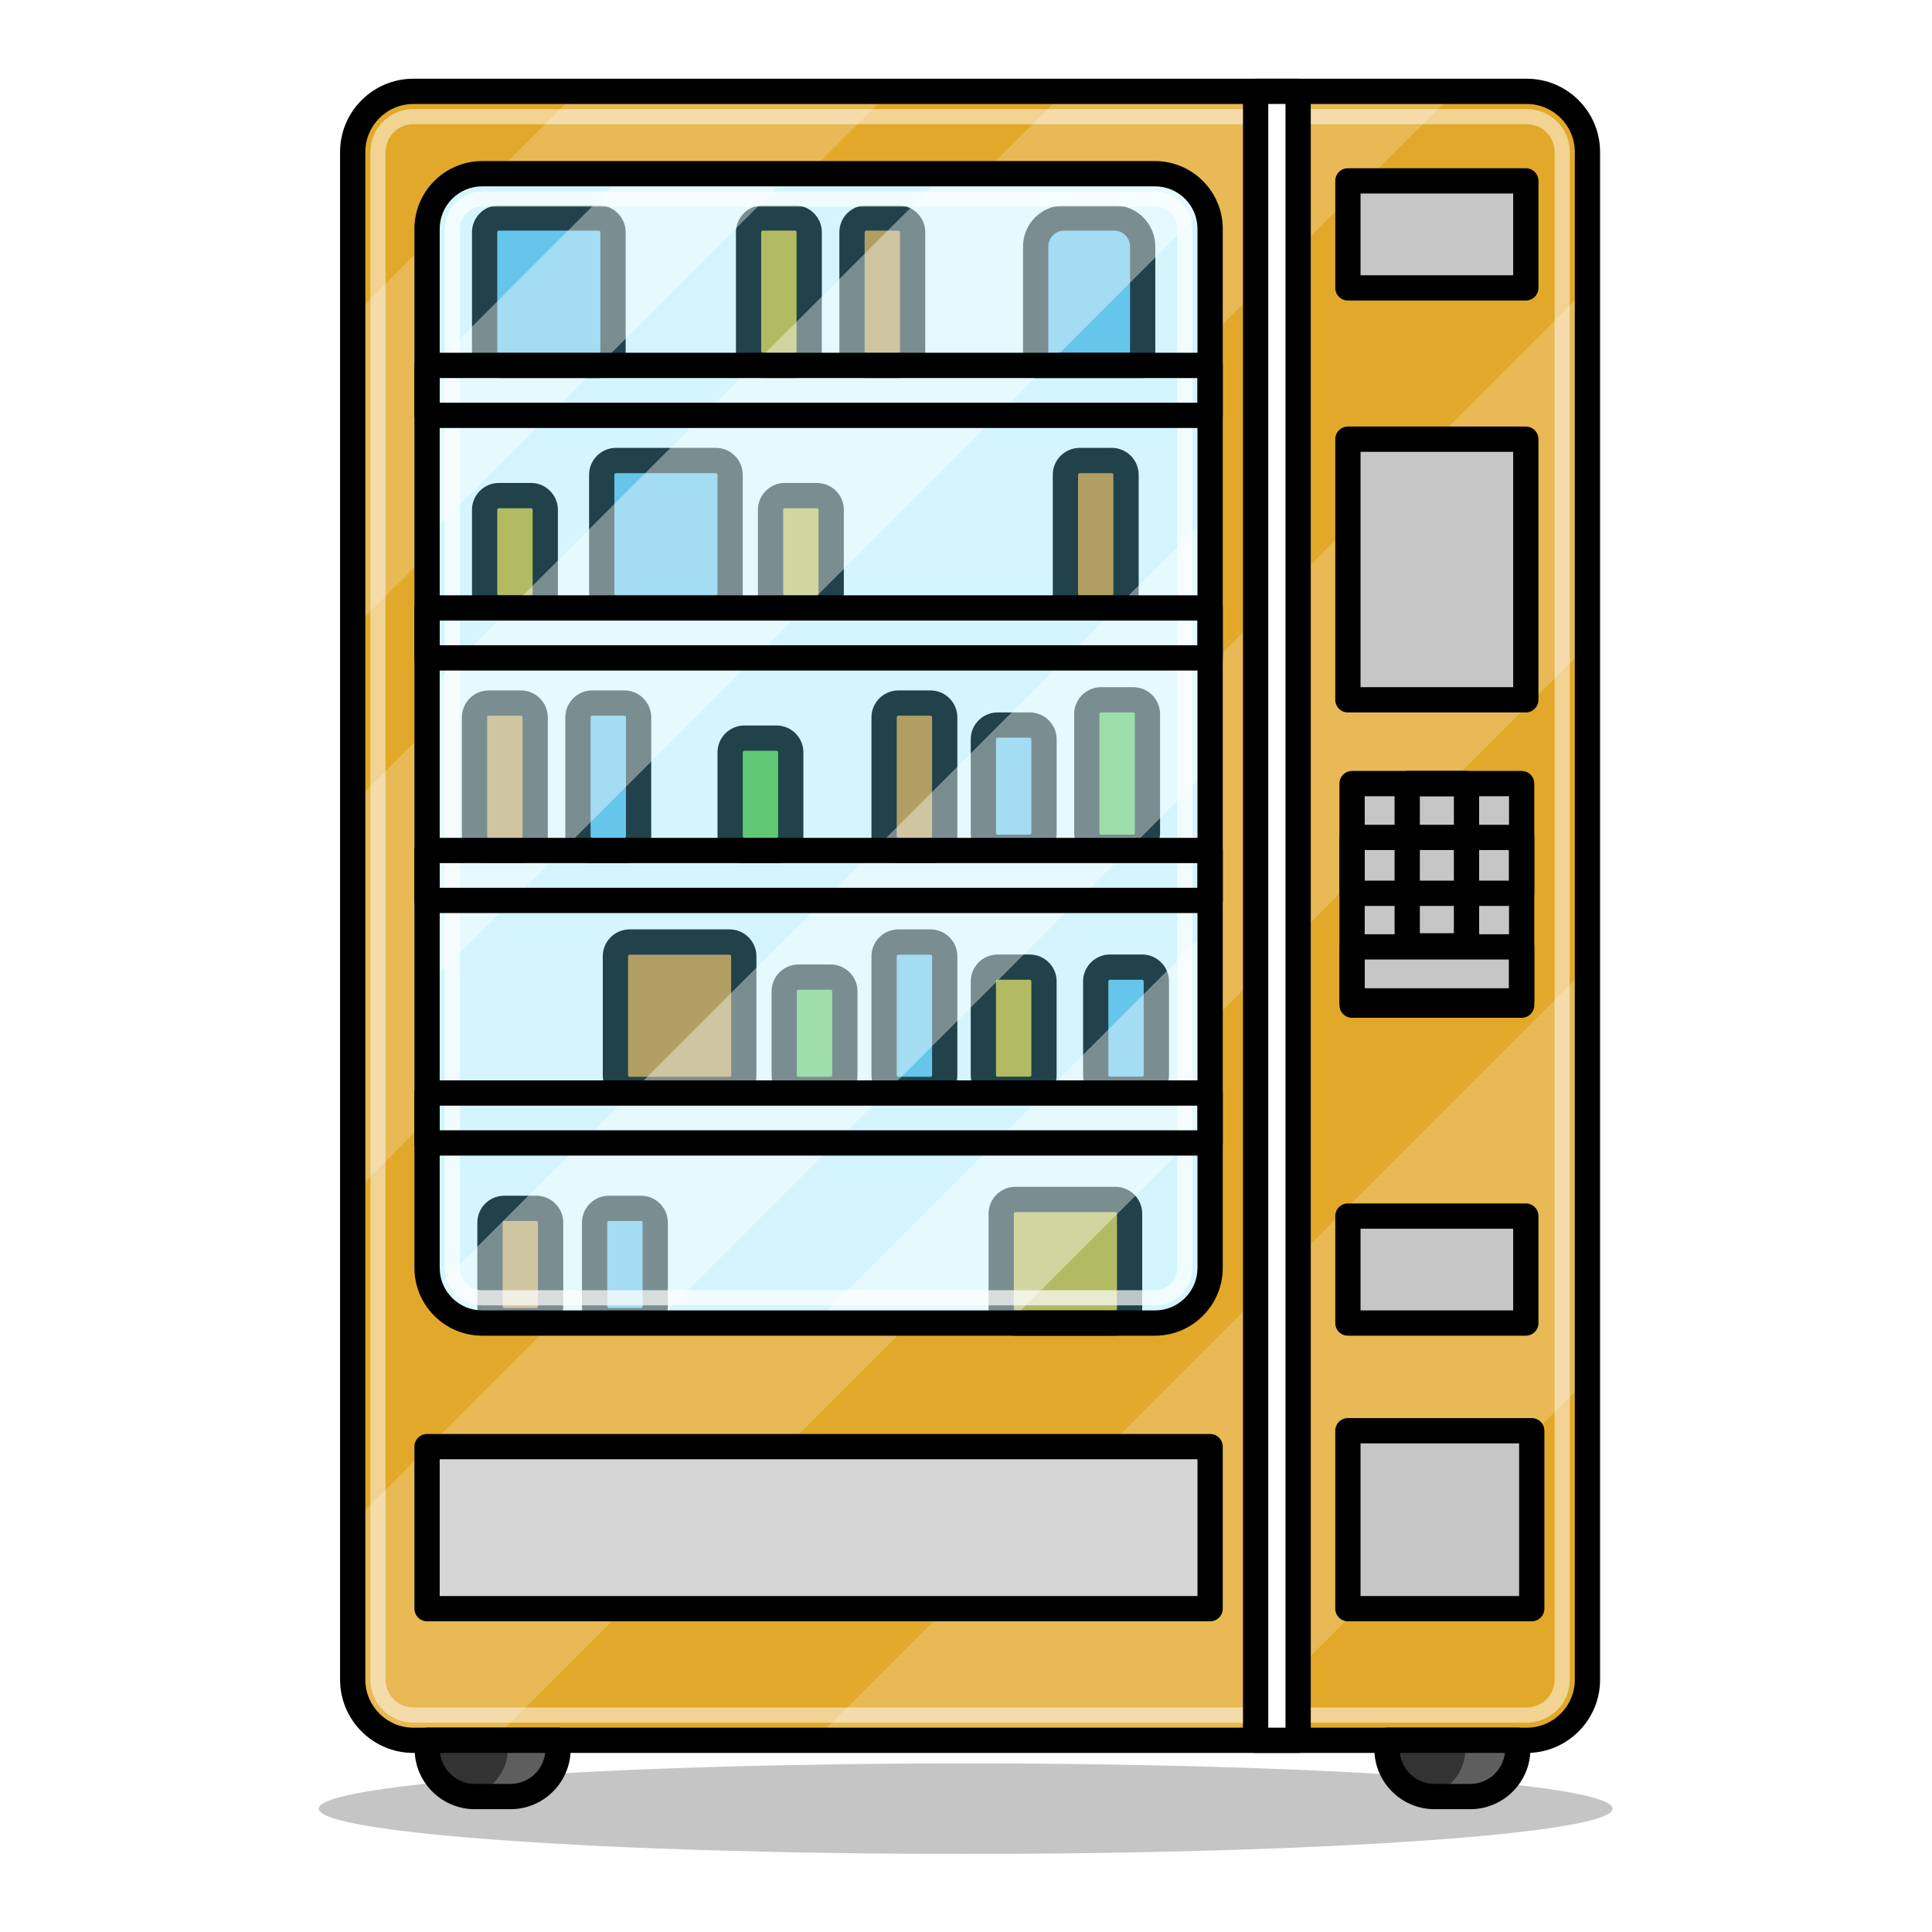 <?xml version="1.0" encoding="UTF-8" standalone="yes"?>
<svg version="1.1" id="svg2" width="816" height="816" viewBox="0 0 816 816" sodipodi:docname="vending_machine.svg" inkscape:version="1.2.2 (b0a8486541, 2022-12-01)" xmlns:inkscape="http://www.inkscape.org/namespaces/inkscape" xmlns:sodipodi="http://sodipodi.sourceforge.net/DTD/sodipodi-0.dtd" xmlns="http://www.w3.org/2000/svg" xmlns:svg="http://www.w3.org/2000/svg">
  <rect width="816" height="816" style="fill:#ffffff;"/>
  <defs id="defs6">
    <clipPath clipPathUnits="userSpaceOnUse" id="clipPath20">
      <path d="M 0,612 H 612 V 0 H 0 Z" id="path18"/>
    </clipPath>
    <clipPath clipPathUnits="userSpaceOnUse" id="clipPath28">
      <path d="M 177.969,149.049 H 434.031 V 131.133 H 177.969 Z" id="path26"/>
    </clipPath>
    <clipPath clipPathUnits="userSpaceOnUse" id="clipPath48">
      <path d="m 183.918,479.957 h 106.38 V 372.78 h -106.38 z" id="path46"/>
    </clipPath>
    <clipPath clipPathUnits="userSpaceOnUse" id="clipPath64">
      <path d="M 183.683,480.867 H 403.887 V 260.663 H 183.683 Z" id="path62"/>
    </clipPath>
    <clipPath clipPathUnits="userSpaceOnUse" id="clipPath80">
      <path d="M 182.708,441.066 H 429.292 V 152.698 H 182.708 Z" id="path78"/>
    </clipPath>
    <clipPath clipPathUnits="userSpaceOnUse" id="clipPath96">
      <path d="m 276.464,306.636 h 152.74 v -152.59 h -152.74 z" id="path94"/>
    </clipPath>
    <clipPath clipPathUnits="userSpaceOnUse" id="clipPath114">
      <path d="m 199.403,211.735 h 154.97 v -17.762 h -154.97 z" id="path112"/>
    </clipPath>
    <clipPath clipPathUnits="userSpaceOnUse" id="clipPath128">
      <path d="m 199.403,211.735 h 154.97 v -8.881 h -154.97 z" id="path126"/>
    </clipPath>
    <clipPath clipPathUnits="userSpaceOnUse" id="clipPath152">
      <path d="m 383.132,409.114 h 35.209 v -51.57 h -35.209 z" id="path150"/>
    </clipPath>
    <clipPath clipPathUnits="userSpaceOnUse" id="clipPath170">
      <path d="m 382.131,340.954 h 35.21 v -43.84 h -35.21 z" id="path168"/>
    </clipPath>
    <clipPath clipPathUnits="userSpaceOnUse" id="clipPath188">
      <path d="m 381.131,257.364 h 35.21 v -21.17 h -35.21 z" id="path186"/>
    </clipPath>
    <clipPath clipPathUnits="userSpaceOnUse" id="clipPath206">
      <path d="m 381.131,462.236 h 35.21 v -21.17 h -35.21 z" id="path204"/>
    </clipPath>
    <clipPath clipPathUnits="userSpaceOnUse" id="clipPath224">
      <path d="m 385.423,212.504 h 30.83 v -30.83 h -30.83 z" id="path222"/>
    </clipPath>
    <clipPath clipPathUnits="userSpaceOnUse" id="clipPath240">
      <path d="M 188.187,476.457 H 425.554 V 157.117 H 188.187 Z" id="path238"/>
    </clipPath>
    <clipPath clipPathUnits="userSpaceOnUse" id="clipPath276">
      <path d="m 396.212,153.614 h 17.17 v -11.13 h -17.17 z" id="path274"/>
    </clipPath>
    <clipPath clipPathUnits="userSpaceOnUse" id="clipPath292">
      <path d="m 206.684,153.614 h 17.17 v -11.13 h -17.17 z" id="path290"/>
    </clipPath>
    <clipPath clipPathUnits="userSpaceOnUse" id="clipPath538">
      <path d="M 201.017,462.191 H 353.988 V 237.665 H 201.017 Z" id="path536"/>
    </clipPath>
    <clipPath clipPathUnits="userSpaceOnUse" id="clipPath554">
      <path d="m 200.013,463.67 h 71.361 v -71.36 h -71.361 z" id="path552"/>
    </clipPath>
    <clipPath clipPathUnits="userSpaceOnUse" id="clipPath570">
      <path d="M 198.869,463.67 H 353.377 V 302.427 H 198.869 Z" id="path568"/>
    </clipPath>
    <clipPath clipPathUnits="userSpaceOnUse" id="clipPath586">
      <path d="M 200.185,396.31 H 354.82 V 235.776 H 200.185 Z" id="path584"/>
    </clipPath>
    <clipPath clipPathUnits="userSpaceOnUse" id="clipPath602">
      <path d="m 274.762,314.427 h 79.922 v -79.61 h -79.922 z" id="path600"/>
    </clipPath>
    <clipPath clipPathUnits="userSpaceOnUse" id="clipPath622">
      <path d="M 202.905,460.16 H 350.878 V 239.695 H 202.905 Z" id="path620"/>
    </clipPath>
  </defs>
  <sodipodi:namedview id="namedview4" pagecolor="#505050" bordercolor="#eeeeee" borderopacity="1" inkscape:showpageshadow="0" inkscape:pageopacity="0" inkscape:pagecheckerboard="0" inkscape:deskcolor="#505050" showgrid="false" inkscape:zoom="1.1568627" inkscape:cx="489.68646" inkscape:cy="716.59325" inkscape:window-width="3840" inkscape:window-height="2091" inkscape:window-x="0" inkscape:window-y="0" inkscape:window-maximized="1" inkscape:current-layer="g10">
    <inkscape:page x="0" y="0" id="page8" width="816" height="816"/>
  </sodipodi:namedview>
  <g id="g10" inkscape:groupmode="layer" inkscape:label="Page 1" transform="matrix(1.333,0,0,-1.333,0,816)">
    <g id="g14" transform="matrix(1.601,0,0,1.601,-183.932,-185.205)">
      <g id="g16" clip-path="url(#clipPath20)">
        <g id="g22">
          <g id="g24"/>
          <g id="g36">
            <g clip-path="url(#clipPath28)" opacity="0.4" id="g34">
              <g transform="translate(434.03,140.091)" id="g32">
                <path d="m 0,0 c 0,-4.947 -57.321,-8.958 -128.03,-8.958 -70.71,0 -128.031,4.011 -128.031,8.958 0,4.947 57.321,8.958 128.031,8.958 C -57.321,8.958 0,4.947 0,0" style="fill:#6d6d6d;fill-opacity:1;fill-rule:nonzero;stroke:none" id="path30"/>
              </g>
            </g>
          </g>
        </g>
        <g id="g38" transform="translate(417.054,153.618)">
          <path d="m 0,0 h -220.366 c -6.6,0 -12,5.399 -12,12 v 302.339 c 0,6.599 5.4,12 12,12 H 0 c 6.601,0 12,-5.401 12,-12 V 12 C 12,5.399 6.601,0 0,0" style="fill:#e2a829;fill-opacity:1;fill-rule:nonzero;stroke:none" id="path40"/>
        </g>
        <g id="g42">
          <g id="g44"/>
          <g id="g56">
            <g clip-path="url(#clipPath48)" opacity="0.2" id="g54">
              <g transform="translate(229.266,479.957)" id="g52">
                <path d="m 0,0 -45.348,-45.348 v -61.829 l 106.38,106.38 z" style="fill:#ffffff;fill-opacity:1;fill-rule:nonzero;stroke:none" id="path50"/>
              </g>
            </g>
          </g>
        </g>
        <g id="g58">
          <g id="g60"/>
          <g id="g72">
            <g clip-path="url(#clipPath64)" opacity="0.2" id="g70">
              <g transform="translate(325.736,479.957)" id="g68">
                <path d="m 0,0 -142.054,-142.054 v -77.24 L 78.15,0.91 Z" style="fill:#ffffff;fill-opacity:1;fill-rule:nonzero;stroke:none" id="path66"/>
              </g>
            </g>
          </g>
        </g>
        <g id="g74">
          <g id="g76"/>
          <g id="g88">
            <g clip-path="url(#clipPath80)" opacity="0.2" id="g86">
              <g transform="translate(429.054,441.066)" id="g84">
                <path d="m 0,0 -246.346,-246.345 v -29.103 c 0,0 1.676,-17 29.676,-12 L 0.238,-70.54 Z" style="fill:#ffffff;fill-opacity:1;fill-rule:nonzero;stroke:none" id="path82"/>
              </g>
            </g>
          </g>
        </g>
        <g id="g90">
          <g id="g92"/>
          <g id="g104">
            <g clip-path="url(#clipPath96)" opacity="0.2" id="g102">
              <g transform="translate(429.054,306.636)" id="g100">
                <path d="m 0,0 -152.59,-152.59 h 81.567 L 0.15,-81.417 Z" style="fill:#ffffff;fill-opacity:1;fill-rule:nonzero;stroke:none" id="path98"/>
              </g>
            </g>
          </g>
        </g>
        <g id="g108">
          <g id="g110"/>
          <g id="g120">
            <g clip-path="url(#clipPath114)" opacity="0.4" id="g118">
              <path d="m 354.373,193.974 h -154.97 v 17.762 h 154.97 z" style="fill:#6d6d6d;fill-opacity:1;fill-rule:nonzero;stroke:none" id="path116"/>
            </g>
          </g>
        </g>
        <g id="g122">
          <g id="g124"/>
          <g id="g134">
            <g clip-path="url(#clipPath128)" opacity="0.4" id="g132">
              <path d="m 354.373,202.854 h -154.97 v 8.881 h 154.97 z" style="fill:#6d6d6d;fill-opacity:1;fill-rule:nonzero;stroke:none" id="path130"/>
            </g>
          </g>
        </g>
        <g id="g136" transform="translate(343.462,236.195)">
          <path d="m 0,0 h -133.141 c -6.004,0 -10.916,4.912 -10.916,10.916 v 205.633 c 0,6.004 4.912,10.916 10.916,10.916 H 0 c 6.004,0 10.916,-4.912 10.916,-10.916 V 10.916 C 10.916,4.912 6.004,0 0,0" style="fill:#ffffff;fill-opacity:1;fill-rule:nonzero;stroke:none" id="path138"/>
        </g>
        <g id="g140" transform="translate(196.688,477.457)">
          <path d="m 0,0 c -5.238,0 -9.5,-4.262 -9.5,-9.5 v -302.339 c 0,-5.238 4.262,-9.5 9.5,-9.5 h 220.366 c 5.238,0 9.5,4.262 9.5,9.5 V -9.5 c 0,5.238 -4.262,9.5 -9.5,9.5 z M 220.366,-326.339 H 0 c -7.995,0 -14.5,6.505 -14.5,14.5 V -9.5 C -14.5,-1.505 -7.995,5 0,5 h 220.366 c 7.995,0 14.5,-6.505 14.5,-14.5 v -302.339 c 0,-7.995 -6.505,-14.5 -14.5,-14.5" style="fill:#000000;fill-opacity:1;fill-rule:nonzero;stroke:none" id="path142"/>
        </g>
        <g id="g146">
          <g id="g148"/>
          <g id="g160">
            <g clip-path="url(#clipPath152)" opacity="0.2" id="g158">
              <g transform="translate(418.342,409.114)" id="g156">
                <path d="m 0,0 v -45.326 c 0,-3.448 -2.796,-6.244 -6.244,-6.244 H -35.21 v 6.12 c 0.439,-0.04 0.88,-0.06 1.319,-0.06 15.37,0 27.981,19.99 29.34,45.51 z" style="fill:#898989;fill-opacity:1;fill-rule:nonzero;stroke:none" id="path154"/>
              </g>
            </g>
          </g>
        </g>
        <g id="g164">
          <g id="g166"/>
          <g id="g178">
            <g clip-path="url(#clipPath170)" opacity="0.4" id="g176">
              <g transform="translate(417.342,340.954)" id="g174">
                <path d="m 0,0 v -43.84 h -35.21 v 5.779 c 0.29,-0.009 0.569,-0.019 0.859,-0.019 16.181,0 29.29,16.76 29.29,37.43 0,0.22 0,0.43 -0.009,0.65 z" style="fill:#898989;fill-opacity:1;fill-rule:nonzero;stroke:none" id="path172"/>
              </g>
            </g>
          </g>
        </g>
        <g id="g182">
          <g id="g184"/>
          <g id="g196">
            <g clip-path="url(#clipPath188)" opacity="0.4" id="g194">
              <g transform="translate(416.342,257.364)" id="g192">
                <path d="m 0,0 v -21.17 h -35.21 v 2.63 c 17.89,1.35 32.08,8.93 34.76,18.54 z" style="fill:#898989;fill-opacity:1;fill-rule:nonzero;stroke:none" id="path190"/>
              </g>
            </g>
          </g>
        </g>
        <g id="g200">
          <g id="g202"/>
          <g id="g214">
            <g clip-path="url(#clipPath206)" opacity="0.2" id="g212">
              <g transform="translate(416.342,462.236)" id="g210">
                <path d="m 0,0 v -21.17 h -35.21 v 2.63 c 17.89,1.35 32.08,8.93 34.76,18.54 z" style="fill:#898989;fill-opacity:1;fill-rule:nonzero;stroke:none" id="path208"/>
              </g>
            </g>
          </g>
        </g>
        <g id="g218">
          <g id="g220"/>
          <g id="g232">
            <g clip-path="url(#clipPath224)" opacity="0.4" id="g230">
              <g transform="translate(416.253,212.504)" id="g228">
                <path d="M 0,0 V -30.83 H -30.83 C -13.81,-30.83 0,-17.03 0,0" style="fill:#898989;fill-opacity:1;fill-rule:nonzero;stroke:none" id="path226"/>
              </g>
            </g>
          </g>
        </g>
        <g id="g234">
          <g id="g236"/>
          <g id="g248">
            <g clip-path="url(#clipPath240)" opacity="0.5" id="g246">
              <g transform="translate(196.688,473.457)" id="g244">
                <path d="m 0,0 c -3.033,0 -5.5,-2.467 -5.5,-5.5 v -302.34 c 0,-3.032 2.467,-5.5 5.5,-5.5 h 220.366 c 3.032,0 5.5,2.468 5.5,5.5 V -5.5 c 0,3.033 -2.468,5.5 -5.5,5.5 z M 220.366,-316.34 H 0 c -4.687,0 -8.5,3.814 -8.5,8.5 V -5.5 C -8.5,-0.813 -4.687,3 0,3 h 220.366 c 4.687,0 8.5,-3.813 8.5,-8.5 v -302.34 c 0,-4.686 -3.813,-8.5 -8.5,-8.5" style="fill:#ffffff;fill-opacity:1;fill-rule:nonzero;stroke:none" id="path242"/>
              </g>
            </g>
          </g>
        </g>
        <g id="g262" transform="translate(215.913,142.486)">
          <path d="m 0,0 h -7.059 c -5.198,0 -9.412,4.214 -9.412,9.412 v 1.72 H 9.412 V 9.412 C 9.412,4.214 5.198,0 0,0" style="fill:#333333;fill-opacity:1;fill-rule:nonzero;stroke:none" id="path264"/>
        </g>
        <g id="g266" transform="translate(405.854,142.486)">
          <path d="m 0,0 h -7.06 c -5.197,0 -9.411,4.214 -9.411,9.412 v 1.72 H 9.411 V 9.412 C 9.411,4.214 5.197,0 0,0" style="fill:#333333;fill-opacity:1;fill-rule:nonzero;stroke:none" id="path268"/>
        </g>
        <g id="g270">
          <g id="g272"/>
          <g id="g284">
            <g clip-path="url(#clipPath276)" opacity="0.5" id="g282">
              <g transform="translate(413.382,153.614)" id="g280">
                <path d="m 0,0 v -1.721 c 0,-5.189 -4.21,-9.41 -9.41,-9.41 h -7.061 c -0.239,0 -0.469,0.011 -0.699,0.03 4.87,0.361 8.699,4.431 8.699,9.38 V 0 Z" style="fill:#898989;fill-opacity:1;fill-rule:nonzero;stroke:none" id="path278"/>
              </g>
            </g>
          </g>
        </g>
        <g id="g286">
          <g id="g288"/>
          <g id="g300">
            <g clip-path="url(#clipPath292)" opacity="0.5" id="g298">
              <g transform="translate(223.854,153.614)" id="g296">
                <path d="m 0,0 v -1.721 c 0,-5.189 -4.21,-9.41 -9.41,-9.41 h -7.06 c -0.24,0 -0.47,0.011 -0.7,0.03 4.87,0.361 8.7,4.431 8.7,9.38 V 0 Z" style="fill:#898989;fill-opacity:1;fill-rule:nonzero;stroke:none" id="path294"/>
              </g>
            </g>
          </g>
        </g>
        <g id="g306" transform="translate(201.986,151.118)">
          <path d="m 0,0 c 0.389,-3.445 3.32,-6.132 6.868,-6.132 h 7.059 c 3.547,0 6.479,2.687 6.867,6.132 z M 13.927,-11.132 H 6.868 C 0.3,-11.132 -5.044,-5.788 -5.044,0.78 V 2.5 c 0,1.381 1.119,2.5 2.5,2.5 h 25.882 c 1.381,0 2.5,-1.119 2.5,-2.5 V 0.78 c 0,-6.568 -5.343,-11.912 -11.911,-11.912" style="fill:#000000;fill-opacity:1;fill-rule:nonzero;stroke:none" id="path308"/>
        </g>
        <g id="g310" transform="translate(391.928,151.118)">
          <path d="m 0,0 c 0.389,-3.445 3.32,-6.132 6.867,-6.132 h 7.06 c 3.547,0 6.478,2.687 6.867,6.132 z M 13.927,-11.132 H 6.867 C 0.3,-11.132 -5.044,-5.788 -5.044,0.78 V 2.5 c 0,1.381 1.119,2.5 2.5,2.5 h 25.882 c 1.381,0 2.5,-1.119 2.5,-2.5 V 0.78 c 0,-6.568 -5.344,-11.912 -11.911,-11.912" style="fill:#000000;fill-opacity:1;fill-rule:nonzero;stroke:none" id="path312"/>
        </g>
        <g id="g314" transform="translate(408.148,399.633)">
          <path d="m 0,0 h -18.823 c -1.381,0 -2.5,1.119 -2.5,2.5 0,1.381 1.119,2.5 2.5,2.5 H 0 C 1.381,5 2.5,3.881 2.5,2.5 2.5,1.119 1.381,0 0,0" style="fill:#000000;fill-opacity:1;fill-rule:nonzero;stroke:none" id="path316"/>
        </g>
        <g id="g318" transform="translate(408.148,240.914)">
          <path d="m 0,0 h -18.823 c -1.381,0 -2.5,1.119 -2.5,2.5 0,1.381 1.119,2.5 2.5,2.5 H 0 C 1.381,5 2.5,3.881 2.5,2.5 2.5,1.119 1.381,0 0,0" style="fill:#000000;fill-opacity:1;fill-rule:nonzero;stroke:none" id="path320"/>
        </g>
        <g id="g322" transform="translate(408.148,364.839)">
          <path d="m 0,0 h -18.823 c -1.381,0 -2.5,1.119 -2.5,2.5 0,1.381 1.119,2.5 2.5,2.5 H 0 C 1.381,5 2.5,3.881 2.5,2.5 2.5,1.119 1.381,0 0,0" style="fill:#000000;fill-opacity:1;fill-rule:nonzero;stroke:none" id="path324"/>
        </g>
        <g id="g328" transform="translate(341.03,425.722)">
          <path d="m 0,0 h -21.176 v 23.529 c 0,3.119 2.529,5.647 5.647,5.647 h 9.883 C -2.528,29.176 0,26.648 0,23.529 Z" style="fill:#63bae5;fill-opacity:1;fill-rule:nonzero;stroke:none" id="path330"/>
        </g>
        <g id="g332" transform="translate(233.384,425.722)">
          <path d="m 0,0 h -19.765 c -1.559,0 -2.823,1.264 -2.823,2.823 v 23.53 c 0,1.559 1.264,2.823 2.823,2.823 H 0 c 1.559,0 2.823,-1.264 2.823,-2.823 V 2.823 C 2.823,1.264 1.559,0 0,0" style="fill:#63bae5;fill-opacity:1;fill-rule:nonzero;stroke:none" id="path334"/>
        </g>
        <g id="g336" transform="translate(256.56,377.722)">
          <path d="m 0,0 h -19.765 c -1.559,0 -2.823,1.264 -2.823,2.823 v 23.53 c 0,1.559 1.264,2.823 2.823,2.823 H 0 c 1.56,0 2.824,-1.264 2.824,-2.823 V 2.823 C 2.824,1.264 1.56,0 0,0" style="fill:#63bae5;fill-opacity:1;fill-rule:nonzero;stroke:none" id="path338"/>
        </g>
        <g id="g340" transform="translate(238.442,329.722)">
          <path d="m 0,0 h -6.353 c -1.559,0 -2.823,1.264 -2.823,2.823 v 23.53 c 0,1.559 1.264,2.823 2.823,2.823 H 0 c 1.56,0 2.824,-1.264 2.824,-2.823 V 2.823 C 2.824,1.264 1.56,0 0,0" style="fill:#63bae5;fill-opacity:1;fill-rule:nonzero;stroke:none" id="path342"/>
        </g>
        <g id="g344" transform="translate(299.031,282.428)">
          <path d="m 0,0 h -6.353 c -1.56,0 -2.824,1.264 -2.824,2.823 v 23.53 c 0,1.559 1.264,2.823 2.824,2.823 H 0 c 1.559,0 2.823,-1.264 2.823,-2.823 V 2.823 C 2.823,1.264 1.559,0 0,0" style="fill:#63bae5;fill-opacity:1;fill-rule:nonzero;stroke:none" id="path346"/>
        </g>
        <g id="g348" transform="translate(318.678,330.364)">
          <path d="m 0,0 h -6.353 c -1.559,0 -2.824,1.264 -2.824,2.823 v 18.535 c 0,1.559 1.265,2.823 2.824,2.823 H 0 c 1.56,0 2.823,-1.264 2.823,-2.823 V 2.823 C 2.823,1.264 1.56,0 0,0" style="fill:#63bae5;fill-opacity:1;fill-rule:nonzero;stroke:none" id="path350"/>
        </g>
        <g id="g352" transform="translate(340.913,282.454)">
          <path d="m 0,0 h -6.354 c -1.558,0 -2.823,1.265 -2.823,2.824 v 18.534 c 0,1.559 1.265,2.824 2.823,2.824 H 0 c 1.56,0 2.823,-1.265 2.823,-2.824 V 2.824 C 2.823,1.265 1.56,0 0,0" style="fill:#63bae5;fill-opacity:1;fill-rule:nonzero;stroke:none" id="path354"/>
        </g>
        <g id="g356" transform="translate(241.736,236.664)">
          <path d="m 0,0 h -6.353 c -1.559,0 -2.823,1.265 -2.823,2.824 v 16.588 c 0,1.56 1.264,2.823 2.823,2.823 H 0 c 1.56,0 2.824,-1.263 2.824,-2.823 V 2.824 C 2.824,1.265 1.56,0 0,0" style="fill:#63bae5;fill-opacity:1;fill-rule:nonzero;stroke:none" id="path358"/>
        </g>
        <g id="g366" transform="translate(292.678,425.722)">
          <path d="m 0,0 h -6.353 c -1.56,0 -2.824,1.264 -2.824,2.823 v 23.53 c 0,1.559 1.264,2.823 2.824,2.823 H 0 c 1.56,0 2.823,-1.264 2.823,-2.823 V 2.823 C 2.823,1.264 1.56,0 0,0" style="fill:#cc8323;fill-opacity:1;fill-rule:nonzero;stroke:none" id="path368"/>
        </g>
        <g id="g370" transform="translate(334.913,377.722)">
          <path d="m 0,0 h -6.354 c -1.558,0 -2.823,1.264 -2.823,2.823 v 23.53 c 0,1.559 1.265,2.823 2.823,2.823 H 0 c 1.56,0 2.823,-1.264 2.823,-2.823 V 2.823 C 2.823,1.264 1.56,0 0,0" style="fill:#cc8323;fill-opacity:1;fill-rule:nonzero;stroke:none" id="path372"/>
        </g>
        <g id="g374" transform="translate(217.972,329.722)">
          <path d="m 0,0 h -6.353 c -1.559,0 -2.823,1.264 -2.823,2.823 v 23.53 c 0,1.559 1.264,2.823 2.823,2.823 H 0 c 1.56,0 2.824,-1.264 2.824,-2.823 V 2.823 C 2.824,1.264 1.56,0 0,0" style="fill:#cc8323;fill-opacity:1;fill-rule:nonzero;stroke:none" id="path376"/>
        </g>
        <g id="g378" transform="translate(299.031,329.722)">
          <path d="m 0,0 h -6.353 c -1.56,0 -2.824,1.264 -2.824,2.823 v 23.53 c 0,1.559 1.264,2.823 2.824,2.823 H 0 c 1.559,0 2.823,-1.264 2.823,-2.823 V 2.823 C 2.823,1.264 1.559,0 0,0" style="fill:#cc8323;fill-opacity:1;fill-rule:nonzero;stroke:none" id="path380"/>
        </g>
        <g id="g382" transform="translate(221.031,236.664)">
          <path d="m 0,0 h -6.353 c -1.56,0 -2.824,1.265 -2.824,2.824 v 16.588 c 0,1.56 1.264,2.823 2.824,2.823 H 0 c 1.559,0 2.823,-1.263 2.823,-2.823 V 2.824 C 2.823,1.265 1.559,0 0,0" style="fill:#cc8323;fill-opacity:1;fill-rule:nonzero;stroke:none" id="path384"/>
        </g>
        <g id="g386" transform="translate(259.266,282.428)">
          <path d="m 0,0 h -19.765 c -1.559,0 -2.823,1.264 -2.823,2.823 v 23.53 c 0,1.559 1.264,2.823 2.823,2.823 H 0 c 1.559,0 2.823,-1.264 2.823,-2.823 V 2.823 C 2.823,1.264 1.559,0 0,0" style="fill:#cc8323;fill-opacity:1;fill-rule:nonzero;stroke:none" id="path388"/>
        </g>
        <g id="g390" transform="translate(322.354,428.222)">
          <path d="m 0,0 h 16.176 v 21.029 c 0,1.736 -1.411,3.147 -3.147,3.147 H 3.146 C 1.411,24.176 0,22.765 0,21.029 Z M 18.676,-5 H -2.5 C -3.881,-5 -5,-3.881 -5,-2.5 v 23.529 c 0,4.492 3.654,8.147 8.146,8.147 h 9.883 c 4.492,0 8.147,-3.655 8.147,-8.147 V -2.5 c 0,-1.381 -1.119,-2.5 -2.5,-2.5" style="fill:#000000;fill-opacity:1;fill-rule:nonzero;stroke:none" id="path392"/>
        </g>
        <g id="g394" transform="translate(286.325,452.398)">
          <path d="m 0,0 c -0.179,0 -0.324,-0.145 -0.324,-0.324 v -23.529 c 0,-0.178 0.145,-0.323 0.324,-0.323 h 6.353 c 0.178,0 0.323,0.145 0.323,0.323 V -0.324 C 6.676,-0.145 6.531,0 6.353,0 Z M 6.353,-29.176 H 0 c -2.936,0 -5.324,2.388 -5.324,5.323 V -0.324 C -5.324,2.612 -2.936,5 0,5 h 6.353 c 2.935,0 5.323,-2.388 5.323,-5.324 v -23.529 c 0,-2.935 -2.388,-5.323 -5.323,-5.323" style="fill:#000000;fill-opacity:1;fill-rule:nonzero;stroke:none" id="path396"/>
        </g>
        <g id="g398" transform="translate(213.619,452.398)">
          <path d="m 0,0 c -0.178,0 -0.323,-0.145 -0.323,-0.324 v -23.529 c 0,-0.178 0.145,-0.323 0.323,-0.323 h 19.765 c 0.178,0 0.323,0.145 0.323,0.323 V -0.324 C 20.088,-0.145 19.943,0 19.765,0 Z M 19.765,-29.176 H 0 c -2.935,0 -5.323,2.388 -5.323,5.323 V -0.324 C -5.323,2.612 -2.935,5 0,5 h 19.765 c 2.935,0 5.323,-2.388 5.323,-5.324 v -23.529 c 0,-2.935 -2.388,-5.323 -5.323,-5.323" style="fill:#000000;fill-opacity:1;fill-rule:nonzero;stroke:none" id="path400"/>
        </g>
        <g id="g402" transform="translate(272.207,425.722)">
          <path d="m 0,0 h -6.353 c -1.559,0 -2.823,1.264 -2.823,2.823 v 23.53 c 0,1.559 1.264,2.823 2.823,2.823 H 0 c 1.56,0 2.824,-1.264 2.824,-2.823 V 2.823 C 2.824,1.264 1.56,0 0,0" style="fill:#cead21;fill-opacity:1;fill-rule:nonzero;stroke:none" id="path404"/>
        </g>
        <g id="g406" transform="translate(318.678,282.454)">
          <path d="m 0,0 h -6.353 c -1.559,0 -2.824,1.265 -2.824,2.824 v 18.534 c 0,1.559 1.265,2.824 2.824,2.824 H 0 c 1.56,0 2.823,-1.265 2.823,-2.824 V 2.824 C 2.823,1.265 1.56,0 0,0" style="fill:#cead21;fill-opacity:1;fill-rule:nonzero;stroke:none" id="path408"/>
        </g>
        <g id="g410" transform="translate(276.56,377.722)">
          <path d="m 0,0 h -6.353 c -1.56,0 -2.823,1.264 -2.823,2.823 v 16.589 c 0,1.559 1.263,2.823 2.823,2.823 H 0 c 1.56,0 2.824,-1.264 2.824,-2.823 V 2.823 C 2.824,1.264 1.56,0 0,0" style="fill:#cead21;fill-opacity:1;fill-rule:nonzero;stroke:none" id="path412"/>
        </g>
        <g id="g414" transform="translate(335.619,236.195)">
          <path d="m 0,0 h -19.765 c -1.559,0 -2.824,1.265 -2.824,2.823 v 18.821 c 0,1.559 1.265,2.824 2.824,2.824 H 0 c 1.56,0 2.823,-1.265 2.823,-2.824 V 2.823 C 2.823,1.265 1.56,0 0,0" style="fill:#cead21;fill-opacity:1;fill-rule:nonzero;stroke:none" id="path416"/>
        </g>
        <g id="g418" transform="translate(339.148,330.364)">
          <path d="m 0,0 h -6.354 c -1.558,0 -2.823,1.264 -2.823,2.823 v 23.53 c 0,1.559 1.265,2.823 2.823,2.823 H 0 c 1.56,0 2.823,-1.264 2.823,-2.823 V 2.823 C 2.823,1.264 1.56,0 0,0" style="fill:#57bf3a;fill-opacity:1;fill-rule:nonzero;stroke:none" id="path420"/>
        </g>
        <g id="g422" transform="translate(268.56,329.722)">
          <path d="m 0,0 h -6.353 c -1.56,0 -2.823,1.264 -2.823,2.823 v 16.589 c 0,1.559 1.263,2.823 2.823,2.823 H 0 c 1.56,0 2.824,-1.264 2.824,-2.823 V 2.823 C 2.824,1.264 1.56,0 0,0" style="fill:#57bf3a;fill-opacity:1;fill-rule:nonzero;stroke:none" id="path424"/>
        </g>
        <g id="g426" transform="translate(279.266,282.428)">
          <path d="m 0,0 h -6.353 c -1.56,0 -2.824,1.264 -2.824,2.823 v 16.588 c 0,1.56 1.264,2.824 2.824,2.824 H 0 c 1.559,0 2.823,-1.264 2.823,-2.824 V 2.823 C 2.823,1.264 1.559,0 0,0" style="fill:#57bf3a;fill-opacity:1;fill-rule:nonzero;stroke:none" id="path428"/>
        </g>
        <g id="g430" transform="translate(219.972,377.722)">
          <path d="m 0,0 h -6.353 c -1.559,0 -2.823,1.264 -2.823,2.823 v 16.589 c 0,1.559 1.264,2.823 2.823,2.823 H 0 c 1.56,0 2.824,-1.264 2.824,-2.823 V 2.823 C 2.824,1.264 1.56,0 0,0" style="fill:#cead21;fill-opacity:1;fill-rule:nonzero;stroke:none" id="path432"/>
        </g>
        <g id="g434" transform="translate(236.795,404.398)">
          <path d="m 0,0 c -0.179,0 -0.324,-0.145 -0.324,-0.324 v -23.529 c 0,-0.178 0.145,-0.323 0.324,-0.323 h 19.765 c 0.178,0 0.323,0.145 0.323,0.323 V -0.324 C 20.088,-0.145 19.943,0 19.765,0 Z M 19.765,-29.176 H 0 c -2.936,0 -5.324,2.388 -5.324,5.323 V -0.324 C -5.324,2.612 -2.936,5 0,5 h 19.765 c 2.935,0 5.323,-2.388 5.323,-5.324 v -23.529 c 0,-2.935 -2.388,-5.323 -5.323,-5.323" style="fill:#000000;fill-opacity:1;fill-rule:nonzero;stroke:none" id="path436"/>
        </g>
        <g id="g438" transform="translate(265.854,452.398)">
          <path d="m 0,0 c -0.178,0 -0.323,-0.145 -0.323,-0.324 v -23.529 c 0,-0.178 0.145,-0.323 0.323,-0.323 h 6.353 c 0.179,0 0.324,0.145 0.324,0.323 V -0.324 C 6.677,-0.145 6.532,0 6.353,0 Z M 6.353,-29.176 H 0 c -2.935,0 -5.323,2.388 -5.323,5.323 V -0.324 C -5.323,2.612 -2.935,5 0,5 h 6.353 c 2.936,0 5.324,-2.388 5.324,-5.324 v -23.529 c 0,-2.935 -2.388,-5.323 -5.324,-5.323" style="fill:#000000;fill-opacity:1;fill-rule:nonzero;stroke:none" id="path440"/>
        </g>
        <g id="g442" transform="translate(328.56,404.398)">
          <path d="m 0,0 c -0.179,0 -0.323,-0.145 -0.323,-0.324 v -23.529 c 0,-0.178 0.144,-0.323 0.323,-0.323 h 6.354 c 0.178,0 0.323,0.145 0.323,0.323 V -0.324 C 6.677,-0.145 6.532,0 6.354,0 Z M 6.354,-29.176 H 0 c -2.936,0 -5.323,2.388 -5.323,5.323 V -0.324 C -5.323,2.612 -2.936,5 0,5 h 6.354 c 2.935,0 5.323,-2.388 5.323,-5.324 v -23.529 c 0,-2.935 -2.388,-5.323 -5.323,-5.323" style="fill:#000000;fill-opacity:1;fill-rule:nonzero;stroke:none" id="path444"/>
        </g>
        <g id="g446" transform="translate(232.089,356.398)">
          <path d="m 0,0 c -0.178,0 -0.323,-0.145 -0.323,-0.324 v -23.529 c 0,-0.178 0.145,-0.323 0.323,-0.323 h 6.353 c 0.179,0 0.324,0.145 0.324,0.323 V -0.324 C 6.677,-0.145 6.532,0 6.353,0 Z M 6.353,-29.176 H 0 c -2.935,0 -5.323,2.388 -5.323,5.323 V -0.324 C -5.323,2.612 -2.935,5 0,5 h 6.353 c 2.936,0 5.324,-2.388 5.324,-5.324 v -23.529 c 0,-2.935 -2.388,-5.323 -5.324,-5.323" style="fill:#000000;fill-opacity:1;fill-rule:nonzero;stroke:none" id="path448"/>
        </g>
        <g id="g450" transform="translate(211.619,356.398)">
          <path d="m 0,0 c -0.178,0 -0.323,-0.145 -0.323,-0.324 v -23.529 c 0,-0.178 0.145,-0.323 0.323,-0.323 h 6.353 c 0.179,0 0.324,0.145 0.324,0.323 V -0.324 C 6.677,-0.145 6.532,0 6.353,0 Z M 6.353,-29.176 H 0 c -2.935,0 -5.323,2.388 -5.323,5.323 V -0.324 C -5.323,2.612 -2.935,5 0,5 h 6.353 c 2.936,0 5.324,-2.388 5.324,-5.324 v -23.529 c 0,-2.935 -2.388,-5.323 -5.324,-5.323" style="fill:#000000;fill-opacity:1;fill-rule:nonzero;stroke:none" id="path452"/>
        </g>
        <g id="g454" transform="translate(332.795,357.04)">
          <path d="m 0,0 c -0.179,0 -0.323,-0.145 -0.323,-0.324 v -23.529 c 0,-0.178 0.144,-0.323 0.323,-0.323 h 6.354 c 0.178,0 0.323,0.145 0.323,0.323 V -0.324 C 6.677,-0.145 6.532,0 6.354,0 Z M 6.354,-29.176 H 0 c -2.936,0 -5.323,2.388 -5.323,5.323 V -0.324 C -5.323,2.612 -2.936,5 0,5 h 6.354 c 2.935,0 5.323,-2.388 5.323,-5.324 v -23.529 c 0,-2.935 -2.388,-5.323 -5.323,-5.323" style="fill:#000000;fill-opacity:1;fill-rule:nonzero;stroke:none" id="path456"/>
        </g>
        <g id="g458" transform="translate(292.678,309.104)">
          <path d="m 0,0 c -0.179,0 -0.324,-0.145 -0.324,-0.324 v -23.529 c 0,-0.179 0.145,-0.323 0.324,-0.323 h 6.353 c 0.178,0 0.323,0.144 0.323,0.323 V -0.324 C 6.676,-0.145 6.531,0 6.353,0 Z M 6.353,-29.176 H 0 c -2.936,0 -5.324,2.387 -5.324,5.323 V -0.324 C -5.324,2.612 -2.936,5 0,5 h 6.353 c 2.935,0 5.323,-2.388 5.323,-5.324 v -23.529 c 0,-2.936 -2.388,-5.323 -5.323,-5.323" style="fill:#000000;fill-opacity:1;fill-rule:nonzero;stroke:none" id="path460"/>
        </g>
        <g id="g462" transform="translate(312.325,352.045)">
          <path d="m 0,0 c -0.179,0 -0.324,-0.145 -0.324,-0.323 v -18.535 c 0,-0.178 0.145,-0.323 0.324,-0.323 h 6.353 c 0.178,0 0.323,0.145 0.323,0.323 V -0.323 C 6.676,-0.145 6.531,0 6.353,0 Z M 6.353,-24.181 H 0 c -2.936,0 -5.324,2.388 -5.324,5.323 V -0.323 C -5.324,2.612 -2.936,5 0,5 h 6.353 c 2.935,0 5.323,-2.388 5.323,-5.323 v -18.535 c 0,-2.935 -2.388,-5.323 -5.323,-5.323" style="fill:#000000;fill-opacity:1;fill-rule:nonzero;stroke:none" id="path464"/>
        </g>
        <g id="g466" transform="translate(312.325,304.136)">
          <path d="m 0,0 c -0.179,0 -0.324,-0.145 -0.324,-0.323 v -18.534 c 0,-0.179 0.145,-0.325 0.324,-0.325 h 6.353 c 0.178,0 0.323,0.146 0.323,0.325 V -0.323 C 6.676,-0.145 6.531,0 6.353,0 Z M 6.353,-24.182 H 0 c -2.936,0 -5.324,2.389 -5.324,5.325 V -0.323 C -5.324,2.612 -2.936,5 0,5 h 6.353 c 2.935,0 5.323,-2.388 5.323,-5.323 v -18.534 c 0,-2.936 -2.388,-5.325 -5.323,-5.325" style="fill:#000000;fill-opacity:1;fill-rule:nonzero;stroke:none" id="path468"/>
        </g>
        <g id="g470" transform="translate(334.56,304.136)">
          <path d="m 0,0 c -0.179,0 -0.323,-0.145 -0.323,-0.323 v -18.534 c 0,-0.179 0.144,-0.325 0.323,-0.325 h 6.354 c 0.178,0 0.323,0.146 0.323,0.325 V -0.323 C 6.677,-0.145 6.532,0 6.354,0 Z M 6.354,-24.182 H 0 c -2.936,0 -5.323,2.389 -5.323,5.325 V -0.323 C -5.323,2.612 -2.936,5 0,5 h 6.354 c 2.935,0 5.323,-2.388 5.323,-5.323 v -18.534 c 0,-2.936 -2.388,-5.325 -5.323,-5.325" style="fill:#000000;fill-opacity:1;fill-rule:nonzero;stroke:none" id="path472"/>
        </g>
        <g id="g474" transform="translate(292.678,356.398)">
          <path d="m 0,0 c -0.179,0 -0.324,-0.145 -0.324,-0.324 v -23.529 c 0,-0.178 0.145,-0.323 0.324,-0.323 h 6.353 c 0.178,0 0.323,0.145 0.323,0.323 V -0.324 C 6.676,-0.145 6.531,0 6.353,0 Z M 6.353,-29.176 H 0 c -2.936,0 -5.324,2.388 -5.324,5.323 V -0.324 C -5.324,2.612 -2.936,5 0,5 h 6.353 c 2.935,0 5.323,-2.388 5.323,-5.324 v -23.529 c 0,-2.935 -2.388,-5.323 -5.323,-5.323" style="fill:#000000;fill-opacity:1;fill-rule:nonzero;stroke:none" id="path476"/>
        </g>
        <g id="g478" transform="translate(262.207,349.457)">
          <path d="m 0,0 c -0.178,0 -0.323,-0.145 -0.323,-0.324 v -16.588 c 0,-0.178 0.145,-0.323 0.323,-0.323 h 6.353 c 0.179,0 0.324,0.145 0.324,0.323 V -0.324 C 6.677,-0.145 6.532,0 6.353,0 Z M 6.353,-22.235 H 0 c -2.935,0 -5.323,2.388 -5.323,5.323 V -0.324 C -5.323,2.612 -2.935,5 0,5 h 6.353 c 2.936,0 5.324,-2.388 5.324,-5.324 v -16.588 c 0,-2.935 -2.388,-5.323 -5.324,-5.323" style="fill:#000000;fill-opacity:1;fill-rule:nonzero;stroke:none" id="path480"/>
        </g>
        <g id="g482" transform="translate(214.678,256.399)">
          <path d="m 0,0 c -0.179,0 -0.324,-0.145 -0.324,-0.323 v -16.588 c 0,-0.179 0.145,-0.324 0.324,-0.324 h 6.353 c 0.178,0 0.323,0.145 0.323,0.324 V -0.323 C 6.676,-0.145 6.531,0 6.353,0 Z M 6.353,-22.235 H 0 c -2.936,0 -5.324,2.388 -5.324,5.324 V -0.323 C -5.324,2.612 -2.936,5 0,5 h 6.353 c 2.935,0 5.323,-2.388 5.323,-5.323 v -16.588 c 0,-2.936 -2.388,-5.324 -5.323,-5.324" style="fill:#000000;fill-opacity:1;fill-rule:nonzero;stroke:none" id="path484"/>
        </g>
        <g id="g486" transform="translate(270.207,397.457)">
          <path d="m 0,0 c -0.178,0 -0.323,-0.145 -0.323,-0.324 v -16.588 c 0,-0.178 0.145,-0.323 0.323,-0.323 h 6.353 c 0.179,0 0.324,0.145 0.324,0.323 V -0.324 C 6.677,-0.145 6.532,0 6.353,0 Z M 6.353,-22.235 H 0 c -2.935,0 -5.323,2.388 -5.323,5.323 V -0.324 C -5.323,2.612 -2.935,5 0,5 h 6.353 c 2.936,0 5.324,-2.388 5.324,-5.324 v -16.588 c 0,-2.935 -2.388,-5.323 -5.324,-5.323" style="fill:#000000;fill-opacity:1;fill-rule:nonzero;stroke:none" id="path488"/>
        </g>
        <g id="g490" transform="translate(239.501,309.104)">
          <path d="m 0,0 c -0.178,0 -0.323,-0.145 -0.323,-0.324 v -23.529 c 0,-0.179 0.145,-0.323 0.323,-0.323 h 19.765 c 0.178,0 0.323,0.144 0.323,0.323 V -0.324 C 20.088,-0.145 19.943,0 19.765,0 Z M 19.765,-29.176 H 0 c -2.935,0 -5.323,2.387 -5.323,5.323 V -0.324 C -5.323,2.612 -2.935,5 0,5 h 19.765 c 2.935,0 5.323,-2.388 5.323,-5.324 v -23.529 c 0,-2.936 -2.388,-5.323 -5.323,-5.323" style="fill:#000000;fill-opacity:1;fill-rule:nonzero;stroke:none" id="path492"/>
        </g>
        <g id="g494" transform="translate(315.854,258.163)">
          <path d="m 0,0 c -0.179,0 -0.324,-0.146 -0.324,-0.324 v -18.821 c 0,-0.178 0.145,-0.323 0.324,-0.323 h 19.765 c 0.178,0 0.323,0.145 0.323,0.323 V -0.324 C 20.088,-0.146 19.943,0 19.765,0 Z M 19.765,-24.468 H 0 c -2.936,0 -5.324,2.388 -5.324,5.323 V -0.324 C -5.324,2.611 -2.936,5 0,5 h 19.765 c 2.935,0 5.323,-2.389 5.323,-5.324 v -18.821 c 0,-2.935 -2.388,-5.323 -5.323,-5.323" style="fill:#000000;fill-opacity:1;fill-rule:nonzero;stroke:none" id="path496"/>
        </g>
        <g id="g498" transform="translate(272.913,302.163)">
          <path d="m 0,0 c -0.179,0 -0.324,-0.146 -0.324,-0.324 v -16.588 c 0,-0.179 0.145,-0.323 0.324,-0.323 h 6.353 c 0.178,0 0.323,0.144 0.323,0.323 V -0.324 C 6.676,-0.146 6.531,0 6.353,0 Z M 6.353,-22.235 H 0 c -2.936,0 -5.324,2.387 -5.324,5.323 V -0.324 C -5.324,2.611 -2.936,5 0,5 h 6.353 c 2.935,0 5.323,-2.389 5.323,-5.324 v -16.588 c 0,-2.936 -2.388,-5.323 -5.323,-5.323" style="fill:#000000;fill-opacity:1;fill-rule:nonzero;stroke:none" id="path500"/>
        </g>
        <g id="g502" transform="translate(235.384,256.399)">
          <path d="m 0,0 c -0.179,0 -0.324,-0.145 -0.324,-0.323 v -16.588 c 0,-0.179 0.145,-0.324 0.324,-0.324 h 6.353 c 0.178,0 0.323,0.145 0.323,0.324 V -0.323 C 6.676,-0.145 6.531,0 6.353,0 Z M 6.353,-22.235 H 0 c -2.936,0 -5.324,2.388 -5.324,5.324 V -0.323 C -5.324,2.612 -2.936,5 0,5 h 6.353 c 2.935,0 5.323,-2.388 5.323,-5.323 v -16.588 c 0,-2.936 -2.388,-5.324 -5.323,-5.324" style="fill:#000000;fill-opacity:1;fill-rule:nonzero;stroke:none" id="path504"/>
        </g>
        <g id="g506" transform="translate(213.619,397.457)">
          <path d="m 0,0 c -0.178,0 -0.323,-0.145 -0.323,-0.324 v -16.588 c 0,-0.178 0.145,-0.323 0.323,-0.323 h 6.353 c 0.179,0 0.324,0.145 0.324,0.323 V -0.324 C 6.677,-0.145 6.532,0 6.353,0 Z M 6.353,-22.235 H 0 c -2.935,0 -5.323,2.388 -5.323,5.323 V -0.324 C -5.323,2.612 -2.935,5 0,5 h 6.353 c 2.936,0 5.324,-2.388 5.324,-5.324 v -16.588 c 0,-2.935 -2.388,-5.323 -5.324,-5.323" style="fill:#000000;fill-opacity:1;fill-rule:nonzero;stroke:none" id="path508"/>
        </g>
        <g id="g510" transform="translate(410.342,192.74)">
          <path d="m 0,0 c 0,-3.063 -2.482,-5.545 -5.545,-5.545 -3.063,0 -5.546,2.482 -5.546,5.545 0,3.063 2.483,5.546 5.546,5.546 C -2.482,5.546 0,3.063 0,0" style="fill:#e89221;fill-opacity:1;fill-rule:nonzero;stroke:none" id="path512"/>
        </g>
        <g id="g516" transform="translate(404.797,195.786)">
          <path d="m 0,0 c -1.68,0 -3.046,-1.366 -3.046,-3.046 0,-1.679 1.366,-3.045 3.046,-3.045 1.679,0 3.045,1.366 3.045,3.045 C 3.045,-1.366 1.679,0 0,0 m 0,-11.091 c -4.437,0 -8.046,3.61 -8.046,8.045 C -8.046,1.391 -4.437,5 0,5 4.436,5 8.045,1.391 8.045,-3.046 8.045,-7.481 4.436,-11.091 0,-11.091" style="fill:#000000;fill-opacity:1;fill-rule:nonzero;stroke:none" id="path518"/>
        </g>
        <g id="g520" transform="translate(402.325,201.263)">
          <path d="m 0,0 c 0,-3.51 -2.847,-6.356 -6.356,-6.356 -3.511,0 -6.357,2.846 -6.357,6.356 0,3.511 2.846,6.356 6.357,6.356 C -2.847,6.356 0,3.511 0,0" style="fill:#d3d3d3;fill-opacity:1;fill-rule:nonzero;stroke:none" id="path522"/>
        </g>
        <g id="g526" transform="translate(395.969,205.119)">
          <path d="m 0,0 c -2.126,0 -3.856,-1.73 -3.856,-3.856 0,-2.126 1.73,-3.857 3.856,-3.857 2.126,0 3.856,1.731 3.856,3.857 C 3.856,-1.73 2.126,0 0,0 m 0,-12.713 c -4.884,0 -8.856,3.973 -8.856,8.857 C -8.856,1.027 -4.884,5 0,5 4.884,5 8.856,1.027 8.856,-3.856 8.856,-8.74 4.884,-12.713 0,-12.713" style="fill:#000000;fill-opacity:1;fill-rule:nonzero;stroke:none" id="path528"/>
        </g>
        <g id="g532">
          <g id="g534"/>
          <g id="g546">
            <g clip-path="url(#clipPath538)" opacity="0.3" id="g544">
              <g transform="translate(343.072,237.665)" id="g542">
                <path d="m 0,0 h -131.139 c -6.004,0 -10.916,4.912 -10.916,10.915 V 213.61 c 0,6.004 4.912,10.916 10.916,10.916 H 0 c 6.004,0 10.916,-4.912 10.916,-10.916 V 10.915 C 10.916,4.912 6.004,0 0,0" style="fill:#6edcf9;fill-opacity:1;fill-rule:nonzero;stroke:none" id="path540"/>
              </g>
            </g>
          </g>
        </g>
        <g id="g548">
          <g id="g550"/>
          <g id="g562">
            <g clip-path="url(#clipPath554)" opacity="0.4" id="g560">
              <g transform="translate(238.56,463.66)" id="g558">
                <path d="M 0,0 -38.547,-38.547 V -71.351 L 32.813,0.01 Z" style="fill:#ffffff;fill-opacity:1;fill-rule:nonzero;stroke:none" id="path556"/>
              </g>
            </g>
          </g>
        </g>
        <g id="g564">
          <g id="g566"/>
          <g id="g578">
            <g clip-path="url(#clipPath570)" opacity="0.4" id="g576">
              <g transform="translate(301.854,463.67)" id="g574">
                <path d="m 0,0 -102.985,-102.985 v -58.257 L 51.523,-6.734 c 0,0 -1.307,6.724 -9.915,6.724 C 33,-0.01 0,0 0,0" style="fill:#ffffff;fill-opacity:1;fill-rule:nonzero;stroke:none" id="path572"/>
              </g>
            </g>
          </g>
        </g>
        <g id="g580">
          <g id="g582"/>
          <g id="g594">
            <g clip-path="url(#clipPath586)" opacity="0.4" id="g592">
              <g transform="translate(354.373,396.31)" id="g590">
                <path d="m 0,0 -154.178,-154.178 c 0,0 -1.811,-8.286 44.365,-5.936 l 110.26,110.26 z" style="fill:#ffffff;fill-opacity:1;fill-rule:nonzero;stroke:none" id="path588"/>
              </g>
            </g>
          </g>
        </g>
        <g id="g596">
          <g id="g598"/>
          <g id="g610">
            <g clip-path="url(#clipPath602)" opacity="0.4" id="g608">
              <g transform="translate(354.373,314.427)" id="g606">
                <path d="m 0,0 -79.611,-79.611 h 38.268 l 41.654,41.653 z" style="fill:#ffffff;fill-opacity:1;fill-rule:nonzero;stroke:none" id="path604"/>
              </g>
            </g>
          </g>
        </g>
        <g id="g612" transform="translate(210.321,461.16)">
          <path d="m 0,0 c -4.64,0 -8.416,-3.775 -8.416,-8.416 v -205.633 c 0,-4.64 3.776,-8.416 8.416,-8.416 h 133.141 c 4.641,0 8.416,3.776 8.416,8.416 V -8.416 c 0,4.641 -3.775,8.416 -8.416,8.416 z M 133.141,-227.465 H 0 c -7.397,0 -13.416,6.019 -13.416,13.416 V -8.416 C -13.416,-1.018 -7.397,5 0,5 h 133.141 c 7.398,0 13.416,-6.018 13.416,-13.416 v -205.633 c 0,-7.397 -6.018,-13.416 -13.416,-13.416" style="fill:#000000;fill-opacity:1;fill-rule:nonzero;stroke:none" id="path614"/>
        </g>
        <g id="g616">
          <g id="g618"/>
          <g id="g630">
            <g clip-path="url(#clipPath622)" opacity="0.7" id="g628">
              <g transform="translate(210.321,457.16)" id="g626">
                <path d="M 0,0 C -2.435,0 -4.416,-1.981 -4.416,-4.416 V -210.05 c 0,-2.434 1.981,-4.415 4.416,-4.415 h 133.141 c 2.435,0 4.416,1.981 4.416,4.415 V -4.416 c 0,2.435 -1.981,4.416 -4.416,4.416 z M 133.141,-217.465 H 0 c -4.089,0 -7.416,3.326 -7.416,7.415 V -4.416 C -7.416,-0.327 -4.089,3 0,3 h 133.141 c 4.089,0 7.416,-3.327 7.416,-7.416 V -210.05 c 0,-4.089 -3.327,-7.415 -7.416,-7.415" style="fill:#ffffff;fill-opacity:1;fill-rule:nonzero;stroke:none" id="path624"/>
              </g>
            </g>
          </g>
        </g>
        <path d="m 354.373,179.674 h -154.97 v 32.062 h 154.97 z" style="fill:#d6d6d6;fill-opacity:1;fill-rule:nonzero;stroke:none" id="path106"/>
        <path d="m 416.856,359.54 h -35.211 v 51.578 h 35.211 z" style="fill:#c6c6c6;fill-opacity:1;fill-rule:nonzero;stroke:none" id="path144"/>
        <path d="m 416.856,299.111 h -35.211 v 43.846 h 35.211 z" style="fill:#c6c6c6;fill-opacity:1;fill-rule:nonzero;stroke:none" id="path162"/>
        <path d="m 416.856,257.368 h -35.211 v -21.173 h 35.211 z" style="fill:#c6c6c6;fill-opacity:1;fill-rule:nonzero;stroke:none" id="path180"/>
        <path d="m 416.856,462.238 h -35.211 v -21.173 h 35.211 z" style="fill:#c6c6c6;fill-opacity:1;fill-rule:nonzero;stroke:none" id="path198"/>
        <path d="m 418.03,179.674 h -36.385 v 35.212 h 36.385 z" style="fill:#c6c6c6;fill-opacity:1;fill-rule:nonzero;stroke:none" id="path216"/>
        <path d="m 201.905,182.174 h 149.973 v 27.065 H 201.905 Z m 152.473,-5 H 199.405 c -1.381,0 -2.5,1.119 -2.5,2.5 v 32.065 c 0,1.381 1.119,2.5 2.5,2.5 h 154.973 c 1.381,0 2.5,-1.119 2.5,-2.5 v -32.065 c 0,-1.381 -1.119,-2.5 -2.5,-2.5" style="fill:#000000;fill-opacity:1;fill-rule:nonzero;stroke:none" id="path250"/>
        <path d="m 384.146,362.04 h 30.211 v 46.578 h -30.211 z m 32.71,-5 h -35.21 c -1.381,0 -2.5,1.119 -2.5,2.5 v 51.578 c 0,1.381 1.119,2.5 2.5,2.5 h 35.21 c 1.381,0 2.5,-1.119 2.5,-2.5 V 359.54 c 0,-1.381 -1.119,-2.5 -2.5,-2.5" style="fill:#000000;fill-opacity:1;fill-rule:nonzero;stroke:none" id="path252"/>
        <path d="m 395.884,313.339 h 6.734 v 27.118 h -6.734 z m 9.234,-5 h -11.734 c -1.381,0 -2.5,1.119 -2.5,2.5 v 32.118 c 0,1.381 1.119,2.5 2.5,2.5 h 11.734 c 1.381,0 2.5,-1.119 2.5,-2.5 v -32.118 c 0,-1.381 -1.119,-2.5 -2.5,-2.5" style="fill:#000000;fill-opacity:1;fill-rule:nonzero;stroke:none" id="path254"/>
        <path d="m 384.972,302.457 h 28.559 v 38 h -28.559 z m 31.058,-5 h -33.558 c -1.381,0 -2.5,1.119 -2.5,2.5 v 43 c 0,1.381 1.119,2.5 2.5,2.5 h 33.558 c 1.381,0 2.5,-1.119 2.5,-2.5 v -43 c 0,-1.381 -1.119,-2.5 -2.5,-2.5" style="fill:#000000;fill-opacity:1;fill-rule:nonzero;stroke:none" id="path256"/>
        <path d="m 384.972,323.751 h 28.559 v 6.059 h -28.559 z m 31.058,-5 h -33.558 c -1.381,0 -2.5,1.119 -2.5,2.5 v 11.059 c 0,1.38 1.119,2.5 2.5,2.5 h 33.558 c 1.381,0 2.5,-1.12 2.5,-2.5 v -11.059 c 0,-1.381 -1.119,-2.5 -2.5,-2.5" style="fill:#000000;fill-opacity:1;fill-rule:nonzero;stroke:none" id="path258"/>
        <path d="m 384.972,301.611 h 28.559 v 6.53 h -28.559 z m 31.058,-5 h -33.558 c -1.381,0 -2.5,1.119 -2.5,2.5 v 11.53 c 0,1.381 1.119,2.5 2.5,2.5 h 33.558 c 1.381,0 2.5,-1.119 2.5,-2.5 v -11.53 c 0,-1.381 -1.119,-2.5 -2.5,-2.5" style="fill:#000000;fill-opacity:1;fill-rule:nonzero;stroke:none" id="path260"/>
        <path d="m 384.146,238.695 h 30.211 v 16.173 h -30.211 z m 32.71,-5 h -35.21 c -1.381,0 -2.5,1.119 -2.5,2.5 v 21.173 c 0,1.381 1.119,2.5 2.5,2.5 h 35.21 c 1.381,0 2.5,-1.119 2.5,-2.5 v -21.173 c 0,-1.381 -1.119,-2.5 -2.5,-2.5" style="fill:#000000;fill-opacity:1;fill-rule:nonzero;stroke:none" id="path302"/>
        <path d="m 384.146,443.564 h 30.211 v 16.173 h -30.211 z m 32.71,-5 h -35.21 c -1.381,0 -2.5,1.12 -2.5,2.5 v 21.174 c 0,1.381 1.119,2.5 2.5,2.5 h 35.21 c 1.381,0 2.5,-1.119 2.5,-2.5 v -21.174 c 0,-1.38 -1.119,-2.5 -2.5,-2.5" style="fill:#000000;fill-opacity:1;fill-rule:nonzero;stroke:none" id="path304"/>
        <path d="m 201.905,274.339 h 149.973 v 4.883 H 201.905 Z m 152.473,-5 H 199.405 c -1.381,0 -2.5,1.119 -2.5,2.5 v 9.883 c 0,1.381 1.119,2.5 2.5,2.5 h 154.973 c 1.381,0 2.5,-1.119 2.5,-2.5 v -9.883 c 0,-1.381 -1.119,-2.5 -2.5,-2.5" style="fill:#000000;fill-opacity:1;fill-rule:nonzero;stroke:none" id="path326"/>
        <path d="m 201.905,322.339 h 149.973 v 4.882 H 201.905 Z m 152.473,-5 H 199.405 c -1.381,0 -2.5,1.119 -2.5,2.5 v 9.883 c 0,1.381 1.119,2.5 2.5,2.5 h 154.973 c 1.381,0 2.5,-1.119 2.5,-2.5 v -9.883 c 0,-1.381 -1.119,-2.5 -2.5,-2.5" style="fill:#000000;fill-opacity:1;fill-rule:nonzero;stroke:none" id="path360"/>
        <path d="m 201.905,370.339 h 149.973 v 4.882 H 201.905 Z m 152.473,-5 H 199.405 c -1.381,0 -2.5,1.119 -2.5,2.5 v 9.883 c 0,1.381 1.119,2.5 2.5,2.5 h 154.973 c 1.381,0 2.5,-1.119 2.5,-2.5 v -9.883 c 0,-1.381 -1.119,-2.5 -2.5,-2.5" style="fill:#000000;fill-opacity:1;fill-rule:nonzero;stroke:none" id="path362"/>
        <path d="m 201.905,418.339 h 149.973 v 4.882 H 201.905 Z m 152.473,-5 H 199.405 c -1.381,0 -2.5,1.119 -2.5,2.5 v 9.883 c 0,1.381 1.119,2.5 2.5,2.5 h 154.973 c 1.381,0 2.5,-1.119 2.5,-2.5 v -9.883 c 0,-1.381 -1.119,-2.5 -2.5,-2.5" style="fill:#000000;fill-opacity:1;fill-rule:nonzero;stroke:none" id="path364"/>
        <path d="m 384.146,182.174 h 31.385 v 30.212 h -31.385 z m 33.884,-5 h -36.384 c -1.381,0 -2.5,1.119 -2.5,2.5 v 35.212 c 0,1.381 1.119,2.5 2.5,2.5 h 36.384 c 1.381,0 2.5,-1.119 2.5,-2.5 v -35.212 c 0,-1.381 -1.119,-2.5 -2.5,-2.5" style="fill:#000000;fill-opacity:1;fill-rule:nonzero;stroke:none" id="path514"/>
        <path d="m 371.795,153.618 h -8.411 v 326.339 h 8.411 z" style="fill:#ffffff;fill-opacity:1;fill-rule:nonzero;stroke:none" id="path524"/>
        <path d="m 365.884,156.118 h 3.411 v 321.339 h -3.411 z m 5.911,-5 h -8.411 c -1.381,0 -2.5,1.119 -2.5,2.5 v 326.339 c 0,1.381 1.119,2.5 2.5,2.5 h 8.411 c 1.381,0 2.5,-1.119 2.5,-2.5 V 153.618 c 0,-1.381 -1.119,-2.5 -2.5,-2.5" style="fill:#000000;fill-opacity:1;fill-rule:nonzero;stroke:none" id="path530"/>
      </g>
    </g>
  </g>
</svg>